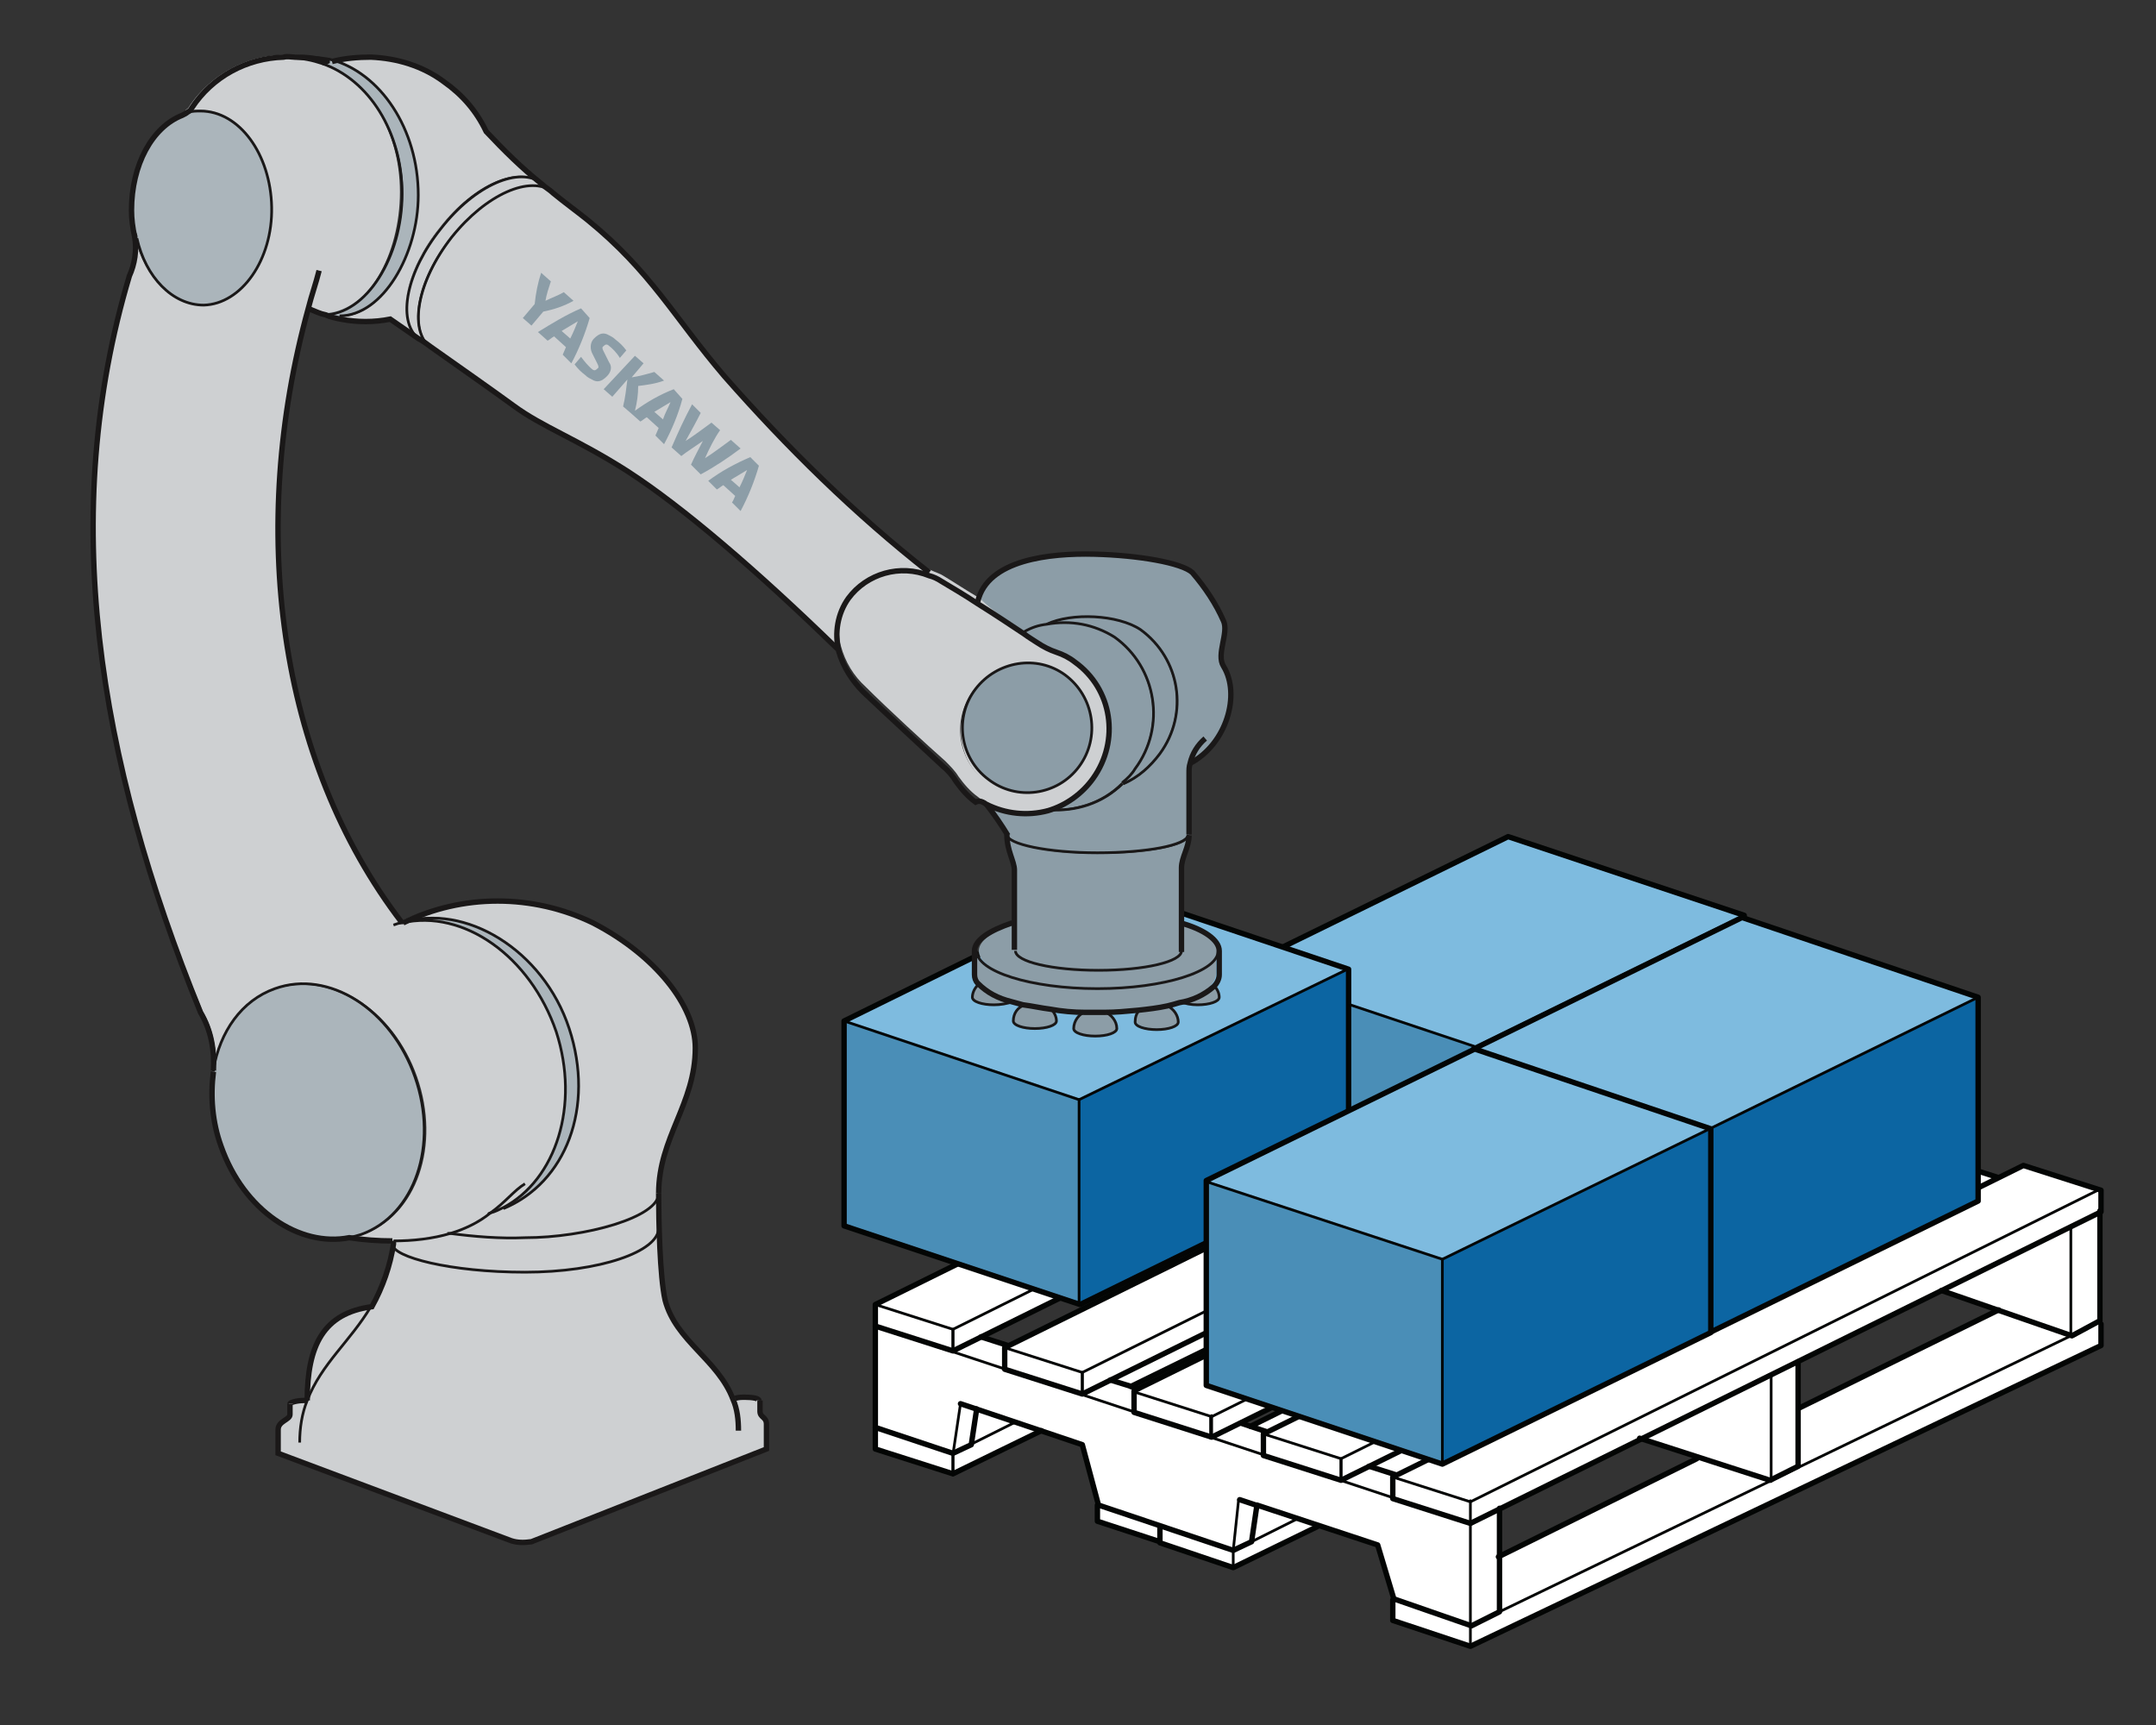 <?xml version="1.0" encoding="utf-8"?>
<!-- Generator: Adobe Illustrator 26.5.0, SVG Export Plug-In . SVG Version: 6.00 Build 0)  -->
<svg version="1.1" id="Layer_1" xmlns="http://www.w3.org/2000/svg" xmlns:xlink="http://www.w3.org/1999/xlink" x="0px" y="0px"
	 viewBox="0 0 200 160" style="enable-background:new 0 0 200 160;" xml:space="preserve">
<rect x="0" y="0" width="200" height="160" fill="#333333" stroke="none"/>
<style type="text/css">
	.st0{fill:none;}
	.st1{fill:#FFFFFF;}
	.st2{fill:none;stroke:#030504;stroke-width:0.5;stroke-linecap:round;stroke-linejoin:round;}
	.st3{fill:none;stroke:#030504;stroke-width:0.25;stroke-linecap:round;stroke-linejoin:round;}
	.st4{fill:#4A8EB7;}
	.st5{fill:#7EBBDF;}
	.st6{fill:#0C65A2;}
	.st7{fill:#8C9DA7;}
	.st8{fill:#CED0D2;}
	.st9{fill:#ABB5BB;}
	.st10{fill:none;stroke:#1A1818;stroke-width:0.25;stroke-miterlimit:10;}
	.st11{fill:none;stroke:#1A1818;stroke-width:0.5;stroke-miterlimit:10;}
</style>
<g id="Group_1699">
	<rect id="Rectangle_7140" class="st0" width="200" height="160"/>
	<g id="Group_1686">
		<path id="Path_4583" class="st1" d="M187.7,108l-2.4,1.2l-2.5-0.8v-2l-7.2-2.3l-2.4,1.2l-2.5-0.8v-1.9l-7.2-2.3l-2.2,1.1l-2.6-0.8
			v-2l-7.2-2.3l-2.3,1.1l-2.5-0.8v-2l-7.2-2.3L81.2,121v13.5l7.2,2.3l8.2-4l3.8,1.3l1.5,5.6v1.5l12.6,4.2l7.8-3.8l5.5,1.8l1.5,5v1.9
			l7.2,2.4l58.5-27.9v-14.3L187.7,108L187.7,108z M156.5,111.5l0.9,0.3l-13.4,6.6l-0.9-0.3L156.5,111.5z M137.4,101.1v2.1l-16.1,8.2
			l-2.5-0.8L137.4,101.1L137.4,101.1z M93.5,124.8L91,124l18.1-8.7v2.1L93.5,124.8L93.5,124.8z M105.6,128.8l-0.7-0.2l13.6-6.7
			l0.8,0.2L105.6,128.8L105.6,128.8z M116,132.3l-0.9-0.3l13.6-6.7l0.8,0.3L116,132.3z M133.3,115.3l-0.8-0.3l13.6-6.8l0.8,0.3
			L133.3,115.3L133.3,115.3z M139,144.4v-4.1v-0.4l13.1-6.5l5.4,1.8L139,144.4L139,144.4z M166.9,130.8v-4.4l13.2-6.7l5.2,1.9
			L166.9,130.8L166.9,130.8z"/>
		<g id="Group_1108">
			<path id="Path_3613" class="st2" d="M132.8,114.8l13.7-6.7"/>
			<path id="Path_3613-2" class="st2" d="M104.9,128.6l13.7-6.7"/>
			<path id="Path_3613-3" class="st2" d="M81.2,132.4v2l7.2,2.3l8.2-4"/>
			<path id="Path_3614" class="st3" d="M94.2,131.9L90,134"/>
		</g>
		<line id="Line_47" class="st3" x1="88.4" y1="134.8" x2="88.4" y2="136.8"/>
		<path id="Path_3613-2-2" class="st2" d="M101.8,139.6v1.5l5.8,1.9"/>
		<path id="Path_3613-2-3" class="st2" d="M129.5,125.6l-13.5,6.7"/>
		<path id="Path_3613-2-4" class="st2" d="M157.4,111.8l-13.5,6.7"/>
		<path id="Path_3613-3-2" class="st2" d="M107.6,141.6v1.5l6.8,2.3l7.8-3.8"/>
		<path id="Path_3614-3" class="st3" d="M120.3,140.9l-4.4,2.2"/>
		<line id="Line_47-3" class="st3" x1="114.4" y1="143.8" x2="114.4" y2="145.3"/>
		<g id="Group_1108-4">
			<path id="Path_3613-4" class="st2" d="M129.2,148.4v1.9l7.2,2.4l58.5-27.9v-2"/>
			<path id="Path_3613-4-2" class="st2" d="M157.4,135.3l-18.4,9.1"/>
			<path id="Path_3613-4-3" class="st2" d="M185.4,121.5l-18.5,9.1"/>
			<path id="Path_3614-4" class="st3" d="M194.8,122.6l-58.4,28.2l-7.2-2.5"/>
		</g>
		<line id="Line_41" class="st3" x1="88.4" y1="134.7" x2="88.4" y2="136.7"/>
		<path id="Path_3597" class="st2" d="M81.2,123v9.4l7.2,2.4l1.7-0.8l0.5-3.3"/>
		<path id="Path_3597-2" class="st2" d="M93.5,124.8L91,124"/>
		<path id="Path_3597-3" class="st2" d="M105.6,128.8L103,128"/>
		<path id="Path_3597-4" class="st2" d="M117.5,132.8l-2.4-0.8"/>
		<path id="Path_3597-5" class="st2" d="M129.5,136.8l-2.5-0.8"/>
		<path id="Path_3597-6" class="st2" d="M90.6,130.7l9.8,3.3l1.5,5.6l12.5,4.2l1.7-0.8l0.5-3.4l11.2,3.7l1.5,5l7.2,2.5l2.6-1.3v-9.6
			"/>
		<path id="Path_3598" class="st3" d="M81.2,123l55.2,18.3v11.3"/>
		<path id="Path_3600" class="st2" d="M121.4,111l-2.5-0.8"/>
		<path id="Path_3600-2" class="st2" d="M133.5,115l-2.5-0.8"/>
		<path id="Path_3600-3" class="st2" d="M145.4,119l-2.4-0.8"/>
		<path id="Path_3600-4" class="st2" d="M157.4,123l-2.4-0.8"/>
		<path id="Path_3600-5" class="st2" d="M152.1,133.4l12.1,3.9l2.6-1.3v-9.7"/>
		<path id="Path_3600-6" class="st2" d="M140.3,129.4l2.4,0.8"/>
		<path id="Path_3600-7" class="st2" d="M128.6,125.3l2.3,0.8"/>
		<path id="Path_3600-8" class="st2" d="M116.7,121.2l2.5,0.9"/>
		<path id="Path_3601" class="st3" d="M164.3,127.5v9.9"/>
		<path id="Path_3601-2" class="st3" d="M152.2,123.5l2.5,0.8"/>
		<path id="Path_3601-3" class="st3" d="M140.3,119.5l2.4,0.8"/>
		<path id="Path_3601-4" class="st3" d="M128.3,115.5l2.5,0.8"/>
		<path id="Path_3601-5" class="st3" d="M116.2,111.5l2.5,0.8"/>
		<path id="Path_3606" class="st2" d="M149.4,97.2l-2.5-0.8"/>
		<path id="Path_3606-2" class="st2" d="M161.4,101.2l-2.6-0.9"/>
		<path id="Path_3606-3" class="st2" d="M173.3,105.2l-2.5-0.8"/>
		<path id="Path_3606-4" class="st2" d="M185.3,109.2l-2.5-0.8"/>
		<path id="Path_3606-5" class="st2" d="M180.1,119.7l12.1,4.2l2.6-1.4v-10.2"/>
		<path id="Path_3606-6" class="st2" d="M168.2,115.6l2.4,0.8"/>
		<path id="Path_3606-7" class="st2" d="M156.5,111.5l2.3,0.8"/>
		<path id="Path_3606-8" class="st2" d="M144.6,107.4l2.5,0.9"/>
		<path id="Path_3607" class="st3" d="M192.1,113.7v10.2"/>
		<path id="Path_3607-2" class="st3" d="M180.1,109.7l2.5,0.8"/>
		<path id="Path_3607-3" class="st3" d="M168.2,105.8l2.4,0.8"/>
		<path id="Path_3607-4" class="st3" d="M156.2,101.7l2.5,0.8"/>
		<path id="Path_3607-5" class="st3" d="M144.1,97.7l2.5,0.8"/>
		<line id="Line_43" class="st3" x1="88.4" y1="123.3" x2="88.4" y2="125.3"/>
		<line id="Line_44" class="st3" x1="100.4" y1="127.3" x2="100.4" y2="129.3"/>
		<line id="Line_45" class="st3" x1="112.4" y1="131.3" x2="112.4" y2="133.3"/>
		<line id="Line_46" class="st3" x1="124.4" y1="135.3" x2="124.4" y2="137.2"/>
		<path id="Path_3613-5" class="st2" d="M194.9,110.4l-7.2-2.3l-58.5,28.9v2l7.2,2.3l58.5-28.9C194.9,112.4,194.9,110.4,194.9,110.4
			z"/>
		<path id="Path_3614-5" class="st3" d="M194.8,110.3l-58.4,29l-7.2-2.3"/>
		<line id="Line_47-5" class="st3" x1="136.4" y1="139.2" x2="136.4" y2="141.2"/>
		<path id="Path_3613-6" class="st2" d="M182.9,106.4l-7.2-2.3l-58.5,28.9v2l7.2,2.3l58.5-28.9C182.9,108.4,182.9,106.4,182.9,106.4
			z"/>
		<path id="Path_3614-6" class="st3" d="M182.8,106.3l-58.4,29l-7.2-2.3"/>
		<line id="Line_47-6" class="st3" x1="124.4" y1="135.3" x2="124.4" y2="137.2"/>
		<path id="Path_3613-7" class="st2" d="M170.8,102.5l-7.2-2.3L105.2,129v2l7.2,2.3l58.5-28.9V102.5L170.8,102.5z"/>
		<path id="Path_3614-7" class="st3" d="M170.8,102.4l-58.4,29l-7.2-2.3"/>
		<line id="Line_47-7" class="st3" x1="112.3" y1="131.4" x2="112.3" y2="133.4"/>
		<path id="Path_3613-8" class="st2" d="M158.9,98.4l-7.2-2.3L93.2,125v2l7.2,2.3l58.5-28.9V98.4z"/>
		<path id="Path_3614-8" class="st3" d="M158.8,98.3l-58.4,29l-7.2-2.3"/>
		<line id="Line_47-8" class="st3" x1="100.4" y1="127.3" x2="100.4" y2="129.3"/>
		<path id="Path_3613-9" class="st2" d="M146.9,94.4l-7.2-2.3L81.2,121v2l7.2,2.3l58.5-28.9V94.4L146.9,94.4z"/>
		<path id="Path_3614-9" class="st3" d="M146.8,94.3l-58.4,29l-7.2-2.3"/>
		<line id="Line_47-9" class="st3" x1="88.4" y1="123.3" x2="88.4" y2="125.3"/>
		<line id="Line_49" class="st0" x1="89.1" y1="130.2" x2="90.6" y2="130.7"/>
		<line id="Line_50" class="st2" x1="89.1" y1="130.2" x2="90.6" y2="130.7"/>
		<line id="Line_51" class="st3" x1="88.4" y1="134.9" x2="89.1" y2="130.2"/>
		<line id="Line_52" class="st0" x1="115" y1="139.1" x2="116.5" y2="139.6"/>
		<line id="Line_53" class="st2" x1="115" y1="139.1" x2="116.5" y2="139.6"/>
		<line id="Line_54" class="st3" x1="114.4" y1="143.8" x2="114.9" y2="139.1"/>
		<line id="Line_126" class="st2" x1="137.4" y1="101.1" x2="137.4" y2="103.2"/>
		<line id="Line_127" class="st2" x1="109.1" y1="115.1" x2="109.1" y2="117.1"/>
	</g>
	<g id="Group_1689">
		<g id="Group_987-2-2">
			<path id="Path_3704-2-2" class="st4" d="M136.9,97.1v18.9l-21.9-7.3v-19C115.1,89.8,136.9,97.1,136.9,97.1z"/>
		</g>
		<g id="Group_992-2-2">
			<g id="Group_991-2-2">
				<g id="Group_1687">
					<g id="Group_990-2-2">
						<path id="Path_3705-2-2" class="st5" d="M115.1,89.8l24.9-12.2l21.9,7.4l-24.9,12.2L115.1,89.8L115.1,89.8z"/>
					</g>
				</g>
			</g>
		</g>
		<path id="Path_3706-2-2" class="st6" d="M136.9,97.1v18.9l24.9-12.2V84.9L136.9,97.1z"/>
		<g id="Group_996-2-2">
			<g id="Group_1688">
				<g id="Group_995-2-2">
					<path id="Path_3707-2-2" class="st2" d="M139.9,77.6l-24.9,12.2v19l21.9,7.3l24.9-12.2V84.9L139.9,77.6L139.9,77.6z"/>
				</g>
			</g>
		</g>
		<line id="Line_128" class="st3" x1="115.1" y1="89.8" x2="136.9" y2="97.1"/>
		<line id="Line_129" class="st3" x1="161.8" y1="84.9" x2="136.9" y2="97.1"/>
		<line id="Line_130" class="st3" x1="136.9" y1="116.1" x2="136.9" y2="97.1"/>
	</g>
	<g id="Group_1689-2">
		<g id="Group_987-2-2-2">
			<path id="Path_3704-2-2-2" class="st4" d="M100.1,102V121l-21.9-7.3v-19C78.3,94.7,100.1,102,100.1,102z"/>
		</g>
		<g id="Group_992-2-2-2">
			<g id="Group_991-2-2-2">
				<g id="Group_1687-2">
					<g id="Group_990-2-2-2">
						<path id="Path_3705-2-2-2" class="st5" d="M78.3,94.7l24.9-12.2l21.9,7.4L100.1,102L78.3,94.7L78.3,94.7z"/>
					</g>
				</g>
			</g>
		</g>
		<path id="Path_3706-2-2-2" class="st6" d="M100.1,102V121l24.9-12.2V89.9L100.1,102z"/>
		<g id="Group_996-2-2-2">
			<g id="Group_1688-2">
				<g id="Group_995-2-2-2">
					<path id="Path_3707-2-2-2" class="st2" d="M103.1,82.5L78.3,94.7v19l21.9,7.3l24.9-12.2V89.9L103.1,82.5L103.1,82.5z"/>
				</g>
			</g>
		</g>
		<line id="Line_128-2" class="st3" x1="78.3" y1="94.7" x2="100.1" y2="102"/>
		<line id="Line_129-2" class="st3" x1="125" y1="89.9" x2="100.1" y2="102"/>
		<line id="Line_130-2" class="st3" x1="100.1" y1="121" x2="100.1" y2="102"/>
	</g>
	<g id="Group_1692">
		<g id="Group_987-2-3">
			<path id="Path_3704-2-3" class="st4" d="M158.6,104.7v18.9l-21.9-7.3v-19C136.8,97.4,158.6,104.7,158.6,104.7z"/>
		</g>
		<g id="Group_992-2-3">
			<g id="Group_991-2-3">
				<g id="Group_1690">
					<g id="Group_990-2-3">
						<path id="Path_3705-2-3" class="st5" d="M136.8,97.3l24.9-12.2l21.9,7.4l-24.9,12.2L136.8,97.3L136.8,97.3z"/>
					</g>
				</g>
			</g>
		</g>
		<path id="Path_3706-2-3" class="st6" d="M158.6,104.7v18.9l24.9-12.2V92.5L158.6,104.7z"/>
		<g id="Group_996-2-3">
			<g id="Group_1691">
				<g id="Group_995-2-3">
					<path id="Path_3707-2-3" class="st2" d="M161.6,85.1l-24.9,12.2v19l21.9,7.3l24.9-12.2V92.5L161.6,85.1z"/>
				</g>
			</g>
		</g>
		<line id="Line_131" class="st3" x1="136.8" y1="97.4" x2="158.6" y2="104.7"/>
		<line id="Line_132" class="st3" x1="183.5" y1="92.5" x2="158.6" y2="104.7"/>
		<line id="Line_133" class="st3" x1="158.6" y1="123.6" x2="158.6" y2="104.7"/>
	</g>
	<g id="Group_1695">
		<g id="Group_987-2-4">
			<path id="Path_3704-2-4" class="st4" d="M133.8,116.8v18.9l-21.9-7.3v-18.9C111.9,109.6,133.8,116.8,133.8,116.8z"/>
		</g>
		<g id="Group_992-2-4">
			<g id="Group_991-2-4">
				<g id="Group_1693">
					<g id="Group_990-2-4">
						<path id="Path_3705-2-4" class="st5" d="M111.9,109.5l24.9-12.2l21.9,7.4l-24.9,12.2L111.9,109.5L111.9,109.5L111.9,109.5z"/>
					</g>
				</g>
			</g>
		</g>
		<path id="Path_3706-2-4" class="st6" d="M133.8,116.8v18.9l24.9-12.2v-18.9L133.8,116.8z"/>
		<g id="Group_996-2-4">
			<g id="Group_1694">
				<g id="Group_995-2-4">
					<path id="Path_3707-2-4" class="st2" d="M136.8,97.3l-24.9,12.2v19l21.9,7.3l24.9-12.2v-18.9L136.8,97.3L136.8,97.3z"/>
				</g>
			</g>
		</g>
		<line id="Line_134" class="st3" x1="111.9" y1="109.6" x2="133.8" y2="116.8"/>
		<line id="Line_135" class="st3" x1="158.6" y1="104.7" x2="133.8" y2="116.8"/>
		<line id="Line_136" class="st3" x1="133.8" y1="135.8" x2="133.8" y2="116.8"/>
	</g>
	<g id="Group_1698">
		<g id="Group_1696">
			<path id="Path_4584" class="st7" d="M110.4,70.8c-0.1,0.3-0.1,0.6-0.1,0.9v5.7c0,0,0,0.1,0,0.1c-0.2,0.9-3.9,1.6-8.4,1.6
				s-8.4-0.8-8.4-1.7c-0.6-1-1.2-1.9-1.9-2.8c1.8,0.9,3.8,1.1,5.7,0.6c2.5,0.2,5-0.7,6.9-2.4h0c1.4-0.6,2.5-1.6,3.4-2.8
				c2.7-3.7,1.9-8.8-1.8-11.5c-2.1-1.5-6.3-1.6-8.7-0.5c-0.7,0.1-1.4,0.4-2.1,0.7c-1.2-0.8-2.7-1.8-4.3-2.8
				c0.9-3.8,6.7-4.5,10.8-4.4s8,0.8,9.1,1.7c1.2,1.3,2.2,2.8,2.9,4.5c0.5,1.1-0.7,3,0,4.2C115,64.4,113.8,69,110.4,70.8L110.4,70.8z
				"/>
			<path id="Path_4585" class="st7" d="M109.4,92.9c-0.3,0.1-0.7,0.2-1.1,0.3c-0.9,0.2-1.8,0.3-2.7,0.4c-1.1,0.1-2.1,0.2-3.2,0.2
				c-0.2,0-0.4,0-0.6,0c-0.3,0-0.7,0-1.1,0c-1.1,0-2.2-0.1-3.3-0.3c-0.8-0.1-1.7-0.3-2.5-0.4c-0.4-0.1-0.7-0.2-1.1-0.3
				c-1.2-0.3-2.2-0.8-3.1-1.7c-0.2-0.2-0.3-0.5-0.3-0.8v-2.2c0,1.9,5,3.5,11.2,3.5s11.2-1.6,11.2-3.5v2.2c0,0.4-0.2,0.8-0.5,1.1
				C111.7,92.2,110.6,92.7,109.4,92.9L109.4,92.9z"/>
			<path id="Path_4586" class="st7" d="M112.6,91.4c0.3,0.3,0.4,0.7,0.5,1.1c0,0.4-0.9,0.7-2,0.7c-0.6,0-1.1-0.1-1.6-0.3
				C110.6,92.7,111.7,92.2,112.6,91.4L112.6,91.4z"/>
			<path id="Path_4587" class="st7" d="M109.6,88.2v-2.6c2.2,0.6,3.6,1.6,3.6,2.6c0,1.9-5,3.5-11.2,3.5s-11.2-1.6-11.2-3.5
				c0-1,1.4-1.9,3.5-2.6v2.6c0,1,3.4,1.8,7.7,1.8S109.5,89.2,109.6,88.2L109.6,88.2z"/>
			<path id="Path_4588" class="st7" d="M109.6,85.6v2.6c0,1-3.4,1.8-7.7,1.8s-7.7-0.8-7.7-1.8v-7.4c0-0.9-0.7-1.8-0.7-3.3
				c0,0.9,3.8,1.7,8.4,1.7s8.2-0.7,8.4-1.6c0,1-0.7,2-0.7,3L109.6,85.6L109.6,85.6z"/>
			<path id="Path_4589" class="st7" d="M108.4,93.2c0.6,0.3,0.9,0.9,1,1.5c0,0.4-0.9,0.7-2,0.7s-2-0.3-2-0.7c0-0.4,0.2-0.8,0.4-1.1
				C106.6,93.6,107.5,93.4,108.4,93.2L108.4,93.2L108.4,93.2z"/>
			<path id="Path_4590" class="st7" d="M105.7,58.4c3.7,2.7,4.5,7.8,1.8,11.5c-0.9,1.2-2,2.2-3.4,2.8c0.4-0.4,0.8-0.9,1.2-1.3
				c2.8-3.9,2-9.4-1.9-12.2c0,0,0,0,0,0c-1.8-1.2-4.1-1.7-6.3-1.2C99.4,56.8,103.7,57,105.7,58.4z"/>
			<path id="Path_4591" class="st7" d="M103.3,59.1c3.9,2.8,4.8,8.3,1.9,12.2c0,0,0,0,0,0c-0.3,0.5-0.7,0.9-1.2,1.3h0
				c-1.8,1.8-4.3,2.6-6.9,2.4c1.7-0.5,3.2-1.6,4.2-3c2.5-3.5,1.8-8.3-1.7-10.8l0,0c-0.5-0.4-1.1-0.7-1.7-0.9
				c-0.6-0.2-1.2-0.5-1.8-0.9c-0.3-0.2-0.8-0.5-1.2-0.8c0.6-0.4,1.3-0.6,2.1-0.7C99.2,57.4,101.5,57.9,103.3,59.1L103.3,59.1z"/>
			<path id="Path_4592" class="st7" d="M102.5,93.8c0.7,0.2,1.1,0.9,1.2,1.6c0,0.4-0.9,0.7-2,0.7s-2-0.3-2-0.7
				c0-0.7,0.5-1.4,1.2-1.6c0.3,0,0.7,0,1.1,0C102.1,93.9,102.3,93.9,102.5,93.8L102.5,93.8z"/>
			<path id="Path_4593" class="st8" d="M95,58.6c0.5,0.3,0.9,0.6,1.2,0.8c0.6,0.4,1.2,0.7,1.8,0.9c0.6,0.2,1.2,0.5,1.7,0.9
				c3.5,2.5,4.2,7.4,1.7,10.8l0,0c-1,1.4-2.5,2.5-4.2,3c-1.9,0.6-4,0.4-5.7-0.6h0c-0.3-0.2-0.6-0.3-0.8-0.5
				c-0.7-0.5-1.3-1.2-1.8-1.9c-0.3-0.5-0.8-1-1.2-1.4c-1.7-1.5-5.4-4.9-7.4-6.9c-1.1-1-1.9-2.3-2.3-3.8c-0.4-1.7-0.1-3.5,0.9-4.9
				c1.7-2.4,4.8-3.2,7.5-2.1c0.4,0.2,0.8,0.3,1.1,0.5c1,0.6,2.2,1.4,3.4,2.1C92.2,56.8,93.8,57.8,95,58.6L95,58.6z M100.1,71.1
				c1.9-2.8,1.1-6.5-1.6-8.4s-6.5-1.1-8.4,1.6c-1.8,2.7-1.2,6.4,1.5,8.3C94.4,74.6,98.2,73.9,100.1,71.1L100.1,71.1L100.1,71.1z"/>
			<path id="Path_4594" class="st8" d="M98.8,62.6c2.8,1.9,3.6,5.7,1.7,8.6s-5.7,3.6-8.6,1.7s-3.6-5.7-1.7-8.6c0,0,0.1-0.1,0.1-0.1
				C92.2,61.4,96,60.7,98.8,62.6L98.8,62.6z"/>
			<path id="Path_4595" class="st7" d="M97.5,93.6c0.3,0.3,0.5,0.7,0.5,1.1c0,0.4-0.9,0.7-2,0.7s-2-0.3-2-0.7c0-0.7,0.4-1.3,1.1-1.6
				l0,0C95.9,93.3,96.7,93.5,97.5,93.6z"/>
			<path id="Path_4596" class="st7" d="M90.9,91.2c0.8,0.8,1.9,1.4,3.1,1.7c-0.6,0.2-1.2,0.4-1.8,0.3c-1.1,0-2-0.3-2-0.7
				C90.2,92,90.5,91.5,90.9,91.2L90.9,91.2z"/>
			<path id="Path_4597" class="st8" d="M86.2,53.1c-2.7-1.1-5.8-0.2-7.5,2.1c-1,1.4-1.3,3.2-0.9,4.9l-0.2,0
				C70.2,52.9,63.3,47,58.2,43.7c-4.7-3-7.9-4.1-10.6-6.1c-1.5-1.1-4.9-3.5-7.6-5.4c0,0,0,0,0,0c-2-1.6-1.2-6.1,2-10.2
				c3.2-4,7.3-5.8,9.4-4.2c0,0,0,0,0,0c1.2,0.9,2.2,1.7,3.2,2.5c5.9,4.8,7.9,9.1,12.7,14.5C73,41.6,79.3,47.7,86.2,53.1L86.2,53.1z"
				/>
			<path id="Path_4598" class="st8" d="M64.4,97.2c0,5.2-3.4,8.3-3.4,13.5c0,2.2-6.8,4.1-12.4,4.1c-2.3,0.1-4.7-0.1-7-0.4
				c1.3-0.4,2.6-1,3.7-1.9c0.4-0.1,0.8-0.3,1.2-0.5v0c5.8-2.4,8.5-9.4,6.1-16.7s-9.7-11.7-15.5-9.8c5.6-2.7,12.1-2.7,17.7,0
				C60.7,88.6,64.4,93.4,64.4,97.2L64.4,97.2z"/>
			<path id="Path_4599" class="st8" d="M61.1,113.9c0,2.2-5.5,4.1-12.4,4.1s-12.3-1.4-12.3-2.6h0c0-0.1,0-0.2,0-0.3
				c1.8,0,3.6-0.2,5.3-0.7c2.3,0.3,4.7,0.5,7,0.4c5.5,0,12.4-1.9,12.4-4.1V113.9L61.1,113.9L61.1,113.9z"/>
			<path id="Path_4600" class="st9" d="M52.8,95.3c2.4,7.3-0.3,14.3-6.1,16.7v0c4.9-2.6,7.1-9.5,4.9-16.3
				c-2.3-7.1-8.6-11.5-14.3-10.1C43.1,83.7,50.4,88,52.8,95.3z"/>
			<path id="Path_4601" class="st8" d="M28.7,28.6c-5.7,20.3-2.9,41.9,8.7,57c5.7-1.3,11.9,3.1,14.3,10.1c2.2,6.8,0,13.7-4.9,16.3
				c-0.4,0.2-0.8,0.4-1.2,0.5c-1.1,0.8-2.4,1.5-3.7,1.9c-1.7,0.5-3.5,0.7-5.3,0.7c-1.3,0-2.7-0.1-4-0.3c0.4-0.1,0.7-0.2,1.1-0.3
				c5-1.8,7.2-8.3,5-14.6s-8-10-13-8.2c-3.1,1.1-5.1,4-5.7,7.5c0.1-1.9-0.2-3.7-1.2-5.4C9,70.3,5.4,47.7,12,25.6
				c0.5-1.1,0.7-2.4,0.5-3.6c0.9,3.6,3.3,6.2,6.2,6.2c3.6,0,6.4-4.1,6.3-9.1s-3-9-6.6-8.9c-0.4,0-0.7,0.1-1.1,0.1l-0.1-0.1
				c0.2-0.1,0.3-0.2,0.4-0.4c1.9-2.8,5.1-4.6,8.5-4.7c0.4,0,0.7,0,1.1,0c1,0,1.9,0.1,2.9,0.4c-0.1,0-0.2,0.1-0.4,0.1l0,0.1
				c4.3,1.5,7.4,6.3,7.4,12.1S34.1,29.1,30,29.1C29.6,29,29.1,28.8,28.7,28.6L28.7,28.6z"/>
			<path id="Path_4602" class="st8" d="M50.2,17c0.3,0.3,0.7,0.6,1,0.8c-2.1-1.6-6.2,0.2-9.4,4.2c-3.2,4-4,8.5-2,10.2
				c-0.4-0.3-0.8-0.6-1.2-0.8c-2-1.7-1-6.1,2.1-10.2C44,17.1,48.2,15.4,50.2,17z"/>
			<path id="Path_4603" class="st8" d="M45,12c1.6,1.8,3.3,3.5,5.2,4.9c-2.1-1.6-6.2,0.1-9.4,4.2c-3.2,4-4.1,8.5-2.1,10.2l-2.6-1.8
				c-1.5,0.3-3.1,0.3-4.6,0l0-0.1c4,0,7.3-5.7,7.3-11.2c0-6.1-3.5-11.4-8.2-12.6c1.2-0.3,2.4-0.4,3.6-0.4c2.5,0,4.9,0.8,6.8,2.3
				C42.7,8.6,44.1,10.2,45,12L45,12L45,12z"/>
			<path id="Path_4604" class="st8" d="M70.4,130.9v-1c0-0.1-0.6-0.3-1.3-0.3c-0.3,0-0.6,0-0.9,0.1l-0.2,0c-1.4-3.7-5.3-5.3-6.3-9.2
				c-0.5-2.1-0.6-7.5-0.6-9.7v3c0,2.2-5.5,4.1-12.4,4.1s-12.3-1.4-12.3-2.6h0c-0.3,2-1,4-2,5.8c-1.9,3.2-4.6,5.3-5.9,8.7l-0.1,0
				c-0.1,0-0.2,0-0.3,0c-0.7,0-1.3,0.1-1.3,0.3v1c0,0.5-1.1,0.6-1.1,1.4v2.2l21.6,8.1c0.6,0.2,1.2,0.2,1.9,0.1l21.8-8.6v-2.3
				C71,131.4,70.4,131.6,70.4,130.9L70.4,130.9z"/>
			<path id="Path_4605" class="st9" d="M38.5,100c2.2,6.3,0,12.8-5,14.6c-0.3,0.1-0.7,0.2-1.1,0.3c-4.6,0.9-9.8-2.5-12-8.5
				c-0.8-2.2-1-4.6-0.7-6.9c0-0.1,0-0.1,0-0.2c0.6-3.5,2.6-6.4,5.7-7.5C30.5,90,36.3,93.7,38.5,100z"/>
			<path id="Path_4606" class="st9" d="M30.3,5.6c0.1,0,0.2-0.1,0.3-0.1l0,0c4.7,1.2,8.2,6.5,8.2,12.6c0,5.6-3.3,11.2-7.3,11.2
				l0,0.1c-0.5-0.1-1-0.2-1.4-0.4c4,0,7.3-5.7,7.3-11.2S34.2,7.3,29.9,5.8l0-0.1C30.1,5.7,30.2,5.7,30.3,5.6L30.3,5.6z"/>
			<path id="Path_4607" class="st8" d="M34.4,121.2c-1.9,3.2-4.6,5.3-5.9,8.7l-0.1,0C28.5,124.8,29.9,121.8,34.4,121.2z"/>
			<path id="Path_4608" class="st9" d="M25.2,19.2c0.1,5-2.8,9.1-6.3,9.1c-2.9,0-5.4-2.6-6.2-6.2c0-0.1,0-0.2-0.1-0.3
				c-0.2-0.8-0.3-1.6-0.3-2.5c-0.1-4.2,1.9-7.7,4.7-8.8c0.2-0.1,0.3-0.2,0.5-0.3l0.1,0.1c0.4-0.1,0.7-0.1,1.1-0.1
				C22.2,10.2,25.1,14.2,25.2,19.2L25.2,19.2z"/>
		</g>
		<path id="Path_4609" class="st10" d="M19.8,99.4c0-0.1,0-0.1,0-0.2c0.6-3.5,2.6-6.4,5.7-7.5c5-1.8,10.8,1.9,13,8.2s0,12.8-5,14.6
			c-0.3,0.1-0.7,0.2-1.1,0.3"/>
		<path id="Path_4610" class="st10" d="M37.3,85.6c5.8-1.9,13.1,2.5,15.5,9.8s-0.3,14.3-6.1,16.7"/>
		<path id="Path_4611" class="st10" d="M36.5,85.8c0.3-0.1,0.5-0.2,0.8-0.2c5.7-1.3,11.9,3.1,14.3,10.1c2.2,6.8,0,13.7-4.9,16.3
			c-0.4,0.2-0.8,0.4-1.2,0.5c-0.1,0-0.2,0.1-0.2,0.1"/>
		<path id="Path_4612" class="st7" d="M100.1,71.1c-2,2.7-5.8,3.2-8.4,1.2c-2.7-2-3.2-5.8-1.2-8.4c2-2.6,5.7-3.2,8.3-1.3
			C101.5,64.6,102.1,68.4,100.1,71.1L100.1,71.1z"/>
		<path id="Path_4613" class="st10" d="M100.1,71.1c-2,2.7-5.8,3.2-8.4,1.2c-2.7-2-3.2-5.8-1.2-8.4c2-2.6,5.7-3.2,8.3-1.3
			C101.5,64.6,102.1,68.4,100.1,71.1L100.1,71.1z"/>
		<path id="Path_4614" class="st11" d="M91.5,74.6c1.8,0.9,3.8,1.1,5.7,0.6c1.7-0.5,3.2-1.6,4.2-3c2.5-3.5,1.8-8.3-1.7-10.8l0,0
			c-0.5-0.4-1.1-0.7-1.7-0.9c-0.6-0.2-1.2-0.5-1.8-0.9c-0.3-0.2-0.8-0.5-1.2-0.8c-1.2-0.8-2.7-1.8-4.3-2.8c-1.2-0.8-2.4-1.5-3.4-2.1
			c-0.3-0.2-0.7-0.4-1.1-0.5c-2.7-1.1-5.8-0.2-7.5,2.1c-1,1.4-1.3,3.2-0.9,4.9c0.4,1.4,1.2,2.7,2.3,3.8c2,1.9,5.8,5.4,7.4,6.9
			c0.5,0.4,0.9,0.9,1.2,1.4c0.5,0.7,1.1,1.4,1.8,1.9C90.9,74.2,91.2,74.4,91.5,74.6"/>
		<path id="Path_4615" class="st10" d="M104.1,72.7c-1.8,1.8-4.3,2.6-6.9,2.4c0,0-0.1,0-0.1,0"/>
		<path id="Path_4616" class="st10" d="M95,58.6L95,58.6c0.7-0.4,1.3-0.6,2.1-0.7c2.2-0.4,4.4,0,6.3,1.2c3.9,2.8,4.8,8.3,1.9,12.2
			c0,0,0,0,0,0c-0.3,0.5-0.7,0.9-1.2,1.3"/>
		<path id="Path_4617" class="st10" d="M97.1,57.9c2.3-1.1,6.6-0.9,8.7,0.5c3.7,2.7,4.5,7.8,1.8,11.5c-0.9,1.2-2,2.2-3.4,2.8h0"/>
		<path id="Path_4618" class="st10" d="M38.8,31.4C38.8,31.4,38.7,31.4,38.8,31.4c-2-1.7-1.1-6.2,2.1-10.2c3.2-4.1,7.3-5.8,9.4-4.2"
			/>
		<path id="Path_4619" class="st10" d="M39.9,32.2c-2-1.6-1.2-6.1,2-10.2c3.2-4,7.3-5.8,9.4-4.2"/>
		<path id="Path_4620" class="st10" d="M17.5,10.4c0.4-0.1,0.7-0.1,1.1-0.1c3.6,0,6.5,4,6.6,8.9s-2.8,9-6.3,9.1
			c-2.9,0-5.4-2.6-6.2-6.2"/>
		<path id="Path_4621" class="st11" d="M19.8,99.3c0.1-1.9-0.2-3.7-1.2-5.4C9,70.3,5.4,47.7,12,25.6c0.5-1.1,0.7-2.4,0.5-3.6
			c0-0.1,0-0.2-0.1-0.3"/>
		<path id="Path_4622" class="st11" d="M37.3,85.6c-11.6-15.1-14.3-36.7-8.7-57c0.3-1.2,0.7-2.3,1-3.5"/>
		<path id="Path_4623" class="st10" d="M61.1,110.7c0,2.2-6.8,4.1-12.4,4.1c-2.3,0.1-4.7-0.1-7-0.4c0,0-0.1,0-0.2,0"/>
		<path id="Path_4624" class="st11" d="M61.1,110.7c0-5.2,3.4-8.3,3.4-13.5c0-3.9-3.7-8.6-9.5-11.6c-5.6-2.7-12.1-2.7-17.6,0"/>
		<path id="Path_4625" class="st10" d="M61.1,110.9v3c0,2.2-5.5,4.1-12.4,4.1s-12.3-1.4-12.3-2.6"/>
		<path id="Path_4626" class="st11" d="M61.1,110.7v0.2c0,2.2,0.1,7.5,0.6,9.7c1,3.8,4.9,5.5,6.3,9.2c0.4,0.9,0.5,1.9,0.5,2.9"/>
		<path id="Path_4627" class="st10" d="M34.4,121.2c-1.9,3.2-4.6,5.3-5.9,8.7c-0.5,1.2-0.7,2.6-0.7,3.9"/>
		<path id="Path_4628" class="st11" d="M68.2,129.7c0.3-0.1,0.6-0.1,0.9-0.1c0.7,0,1.3,0.1,1.3,0.3"/>
		<path id="Path_4629" class="st11" d="M26.9,130.2c0-0.1,0.6-0.3,1.3-0.3c0.1,0,0.2,0,0.3,0"/>
		<path id="Path_4630" class="st11" d="M26.9,130.2v1c0,0.5-1.1,0.6-1.1,1.4v2.2l21.6,8.1c0.6,0.2,1.2,0.2,1.9,0.1l21.8-8.6v-2.3
			c0-0.7-0.6-0.6-0.6-1.2v-1"/>
		<path id="Path_4631" class="st11" d="M77.7,60.2C70.2,52.9,63.3,47,58.2,43.7c-4.7-3-7.9-4.1-10.6-6.1c-1.5-1.1-4.9-3.5-7.6-5.4
			c0,0,0,0,0,0c-0.4-0.3-0.8-0.6-1.2-0.8l-2.6-1.8c-1.5,0.3-3.1,0.3-4.6,0c-0.5-0.1-1-0.2-1.4-0.4c-0.5-0.1-0.9-0.3-1.4-0.5
			c-0.1,0-0.1-0.1-0.2-0.1"/>
		<path id="Path_4632" class="st11" d="M30.4,5.7c0,0-0.1,0-0.1,0c-0.9-0.3-1.9-0.4-2.9-0.4c-0.4,0-0.7-0.1-1.1,0
			c-3.4,0.1-6.6,1.8-8.5,4.7c-0.1,0.2-0.2,0.3-0.4,0.4c-0.1,0.1-0.3,0.2-0.5,0.3c-2.8,1.1-4.7,4.6-4.7,8.8c0,0.8,0.1,1.6,0.3,2.5"/>
		<path id="Path_4633" class="st11" d="M30.6,5.6c-0.1,0-0.2,0.1-0.3,0.1c-0.1,0-0.2,0.1-0.4,0.1"/>
		<path id="Path_4634" class="st11" d="M86.2,53.1C79.3,47.7,73,41.5,67.2,34.9c-4.7-5.5-6.8-9.7-12.7-14.5c-1-0.8-2.1-1.6-3.2-2.5
			c0,0,0,0,0,0c-0.3-0.3-0.7-0.5-1-0.8c-1.9-1.5-3.6-3.2-5.2-4.9l0,0c-0.9-1.9-2.2-3.4-3.9-4.6c-2-1.5-4.4-2.2-6.8-2.3
			c-1.2,0-2.4,0.1-3.6,0.4"/>
		<path id="Path_4635" class="st11" d="M110.4,70.8C110.4,70.8,110.4,70.8,110.4,70.8c3.4-1.8,4.7-6.4,3.1-9c-0.7-1.1,0.5-3.1,0-4.2
			c-0.7-1.6-1.7-3.1-2.9-4.5c-1-0.9-5-1.6-9.1-1.7s-9.9,0.5-10.8,4.4"/>
		<path id="Path_4636" class="st11" d="M110.3,77.4v-5.7c0-0.3,0-0.6,0.1-0.9c0.2-0.9,0.7-1.7,1.4-2.3"/>
		<path id="Path_4637" class="st11" d="M91.5,74.6L91.5,74.6c0.7,0.9,1.4,1.9,2,2.9"/>
		<path id="Path_4638" class="st11" d="M109.6,88.3v-7.8c0-1,0.7-1.9,0.7-3"/>
		<path id="Path_4639" class="st11" d="M93.4,77.4c0,1.5,0.7,2.5,0.7,3.3v7.4"/>
		<path id="Path_4640" class="st10" d="M36.5,115.1c1.8,0,3.6-0.2,5.3-0.7c1.3-0.4,2.6-1,3.7-1.9c1.4-1,2.2-2.1,3.2-2.7"/>
		<path id="Path_4641" class="st11" d="M36.5,115.1L36.5,115.1c0,0.1,0,0.2,0,0.3c-0.3,2-1,4-2,5.8c-4.5,0.6-6,3.6-6,8.7"/>
		<path id="Path_4642" class="st11" d="M19.8,99.4c-0.3,2.3-0.1,4.7,0.7,6.9c2.1,6,7.3,9.4,11.9,8.5c1.3,0.2,2.7,0.3,4,0.3"/>
		<path id="Path_4643" class="st10" d="M93.4,77.4c0,0.9,3.8,1.7,8.4,1.7s8.2-0.7,8.4-1.6c0,0,0-0.1,0-0.1"/>
		<path id="Path_4644" class="st10" d="M90.6,88.2c0,1.9,5,3.5,11.2,3.5s11.2-1.6,11.2-3.5"/>
		<path id="Path_4645" class="st10" d="M94.2,88.2c0,1,3.4,1.8,7.7,1.8s7.7-0.8,7.7-1.8"/>
		<path id="Path_4646" class="st11" d="M109.5,85.6L109.5,85.6c2.2,0.6,3.6,1.6,3.6,2.6v2.2c0,0.4-0.2,0.8-0.5,1.1
			c-0.9,0.8-2,1.3-3.2,1.5c-0.3,0.1-0.7,0.2-1.1,0.3c-0.9,0.2-1.8,0.3-2.7,0.4c-1.1,0.1-2.1,0.2-3.2,0.2c-0.2,0-0.4,0-0.6,0
			c-0.3,0-0.7,0-1.1,0c-1.1,0-2.2-0.1-3.3-0.3c-0.8-0.1-1.7-0.3-2.5-0.4c-0.4-0.1-0.7-0.2-1.1-0.3c-1.2-0.3-2.2-0.8-3.1-1.7
			c-0.2-0.2-0.3-0.5-0.3-0.8v-2.2c0-1,1.4-1.9,3.5-2.6"/>
		<path id="Path_4647" class="st10" d="M100.8,93.8c-0.7,0.2-1.2,0.9-1.2,1.6c0,0.4,0.9,0.7,2,0.7s2-0.3,2-0.7
			c0-0.7-0.5-1.3-1.2-1.6"/>
		<path id="Path_4648" class="st10" d="M105.7,93.7c-0.3,0.3-0.4,0.7-0.4,1.1c0,0.4,0.9,0.7,2,0.7s2-0.3,2-0.7c0-0.6-0.4-1.2-1-1.5"
			/>
		<path id="Path_4649" class="st10" d="M95.1,93.2C94.4,93.4,94,94,94,94.7c0,0.4,0.9,0.7,2,0.7s2-0.3,2-0.7c0-0.4-0.2-0.8-0.5-1.1"
			/>
		<path id="Path_4650" class="st10" d="M90.9,91.2c-0.4,0.3-0.7,0.8-0.7,1.3c0,0.4,0.9,0.7,2,0.7c0.6,0,1.2-0.1,1.8-0.3"/>
		<path id="Path_4651" class="st10" d="M109.4,92.9C109.4,92.9,109.4,92.9,109.4,92.9c0.6,0.2,1.1,0.3,1.7,0.3c1.1,0,2-0.3,2-0.7
			c0-0.4-0.2-0.8-0.5-1.1"/>
		<path id="Path_4652" class="st10" d="M27.2,5.4c0.9,0,1.8,0.2,2.7,0.5c4.3,1.5,7.4,6.3,7.4,12.1s-3.3,11.2-7.3,11.2"/>
		<path id="Path_4653" class="st10" d="M28.7,5.3c0.6,0,1.3,0.1,1.9,0.2l0,0c4.7,1.2,8.2,6.5,8.2,12.6c0,5.5-3.3,11.2-7.3,11.2"/>
		<g id="Group_1697">
			<path id="Path_4654" class="st7" d="M53.2,27.9l-0.9-0.8c-0.5,0.3-1.1,0.5-1.7,0.8c0.1-0.6,0.3-1.2,0.5-1.8l-0.9-0.8
				c-0.3,0.9-0.5,1.9-0.6,2.9l-1.1,1.3l0.8,0.7l1.1-1.3C51.4,28.7,52.3,28.4,53.2,27.9z"/>
			<path id="Path_4655" class="st7" d="M53.9,28.6c-1.4,0.6-2.7,1.4-4,2.2l0.9,0.8c0.2-0.1,0.4-0.3,0.6-0.4l1.1,1
				c-0.1,0.2-0.2,0.5-0.3,0.7l0.8,0.8c0.7-1.3,1.3-2.8,1.7-4.2L53.9,28.6L53.9,28.6z M52.9,31.4l-0.8-0.7c0.5-0.3,1-0.6,1.5-0.9
				C53.4,30.3,53.2,30.8,52.9,31.4L52.9,31.4z"/>
			<path id="Path_4656" class="st7" d="M56.5,33.6l-0.5-1c-0.1-0.2-0.2-0.4,0-0.5c0.1-0.1,0.2-0.2,0.4-0.1c0,0,0,0,0,0
				c0.4,0.3,0.8,0.7,1.1,1.2l0.6-0.7c-0.3-0.4-0.6-0.7-1-1c-0.2-0.2-0.4-0.3-0.6-0.4c-0.5-0.3-0.9-0.2-1.4,0.3
				c-0.3,0.3-0.4,0.8-0.2,1.3l0.5,1c0.1,0.2,0.2,0.4,0,0.5c-0.1,0.1-0.2,0.2-0.4,0.1c0,0,0,0,0,0c-0.4-0.3-0.8-0.8-1.1-1.2l-0.6,0.7
				c0.3,0.4,0.6,0.7,1,1c0.2,0.2,0.4,0.3,0.6,0.4c0.5,0.3,0.9,0.2,1.4-0.3C56.7,34.5,56.8,34,56.5,33.6L56.5,33.6z"/>
			<path id="Path_4657" class="st7" d="M62.5,36.1c-1.3,0.5-2.5,1.2-3.6,2c0.2-0.8,0.3-1.5,0.3-2.3c0.8-0.1,1.6-0.2,2.4-0.5
				l-0.9-0.8c-0.7,0.2-1.4,0.4-2.1,0.5l1.1-1.3l-0.8-0.7L56,36.1l0.8,0.7l1.4-1.6c-0.1,0.8-0.2,1.7-0.4,2.5l0.7,0.6h0l0.9,0.8
				c0.2-0.1,0.4-0.3,0.6-0.4l1.1,1c-0.1,0.2-0.2,0.5-0.3,0.7l0.8,0.8c0.7-1.3,1.3-2.7,1.7-4.2L62.5,36.1L62.5,36.1z M61.5,38.9
				l-0.8-0.7c0.5-0.3,1-0.6,1.5-0.9C62,37.8,61.7,38.3,61.5,38.9C61.5,38.9,61.5,38.9,61.5,38.9z"/>
			<path id="Path_4658" class="st7" d="M67.8,40.8c-0.7,0.5-1.6,1.2-2.4,1.7c0.4-0.9,0.9-1.9,1.4-2.6l-0.8-0.7
				c-0.7,0.5-1.6,1.2-2.4,1.7c0.5-0.9,1-1.8,1.4-2.6l-0.8-0.8c-0.7,1.3-1.3,2.6-1.9,4l0.9,0.8c0.5-0.4,1.3-0.9,2-1.4
				c-0.4,0.8-0.8,1.5-1.1,2.2L65,44c1.3-0.7,2.5-1.5,3.7-2.4L67.8,40.8L67.8,40.8z"/>
			<path id="Path_4659" class="st7" d="M69.6,42.4c-1.4,0.6-2.7,1.3-3.9,2.2l0.8,0.8c0.2-0.1,0.4-0.3,0.6-0.4l1.1,1
				c-0.1,0.2-0.2,0.5-0.3,0.6l0.8,0.8c0.7-1.3,1.3-2.8,1.7-4.2L69.6,42.4L69.6,42.4z M68.6,45.2l-0.8-0.7c0.5-0.3,1-0.6,1.5-0.9
				C69.1,44.1,68.9,44.6,68.6,45.2L68.6,45.2L68.6,45.2z"/>
		</g>
	</g>
</g>
</svg>
